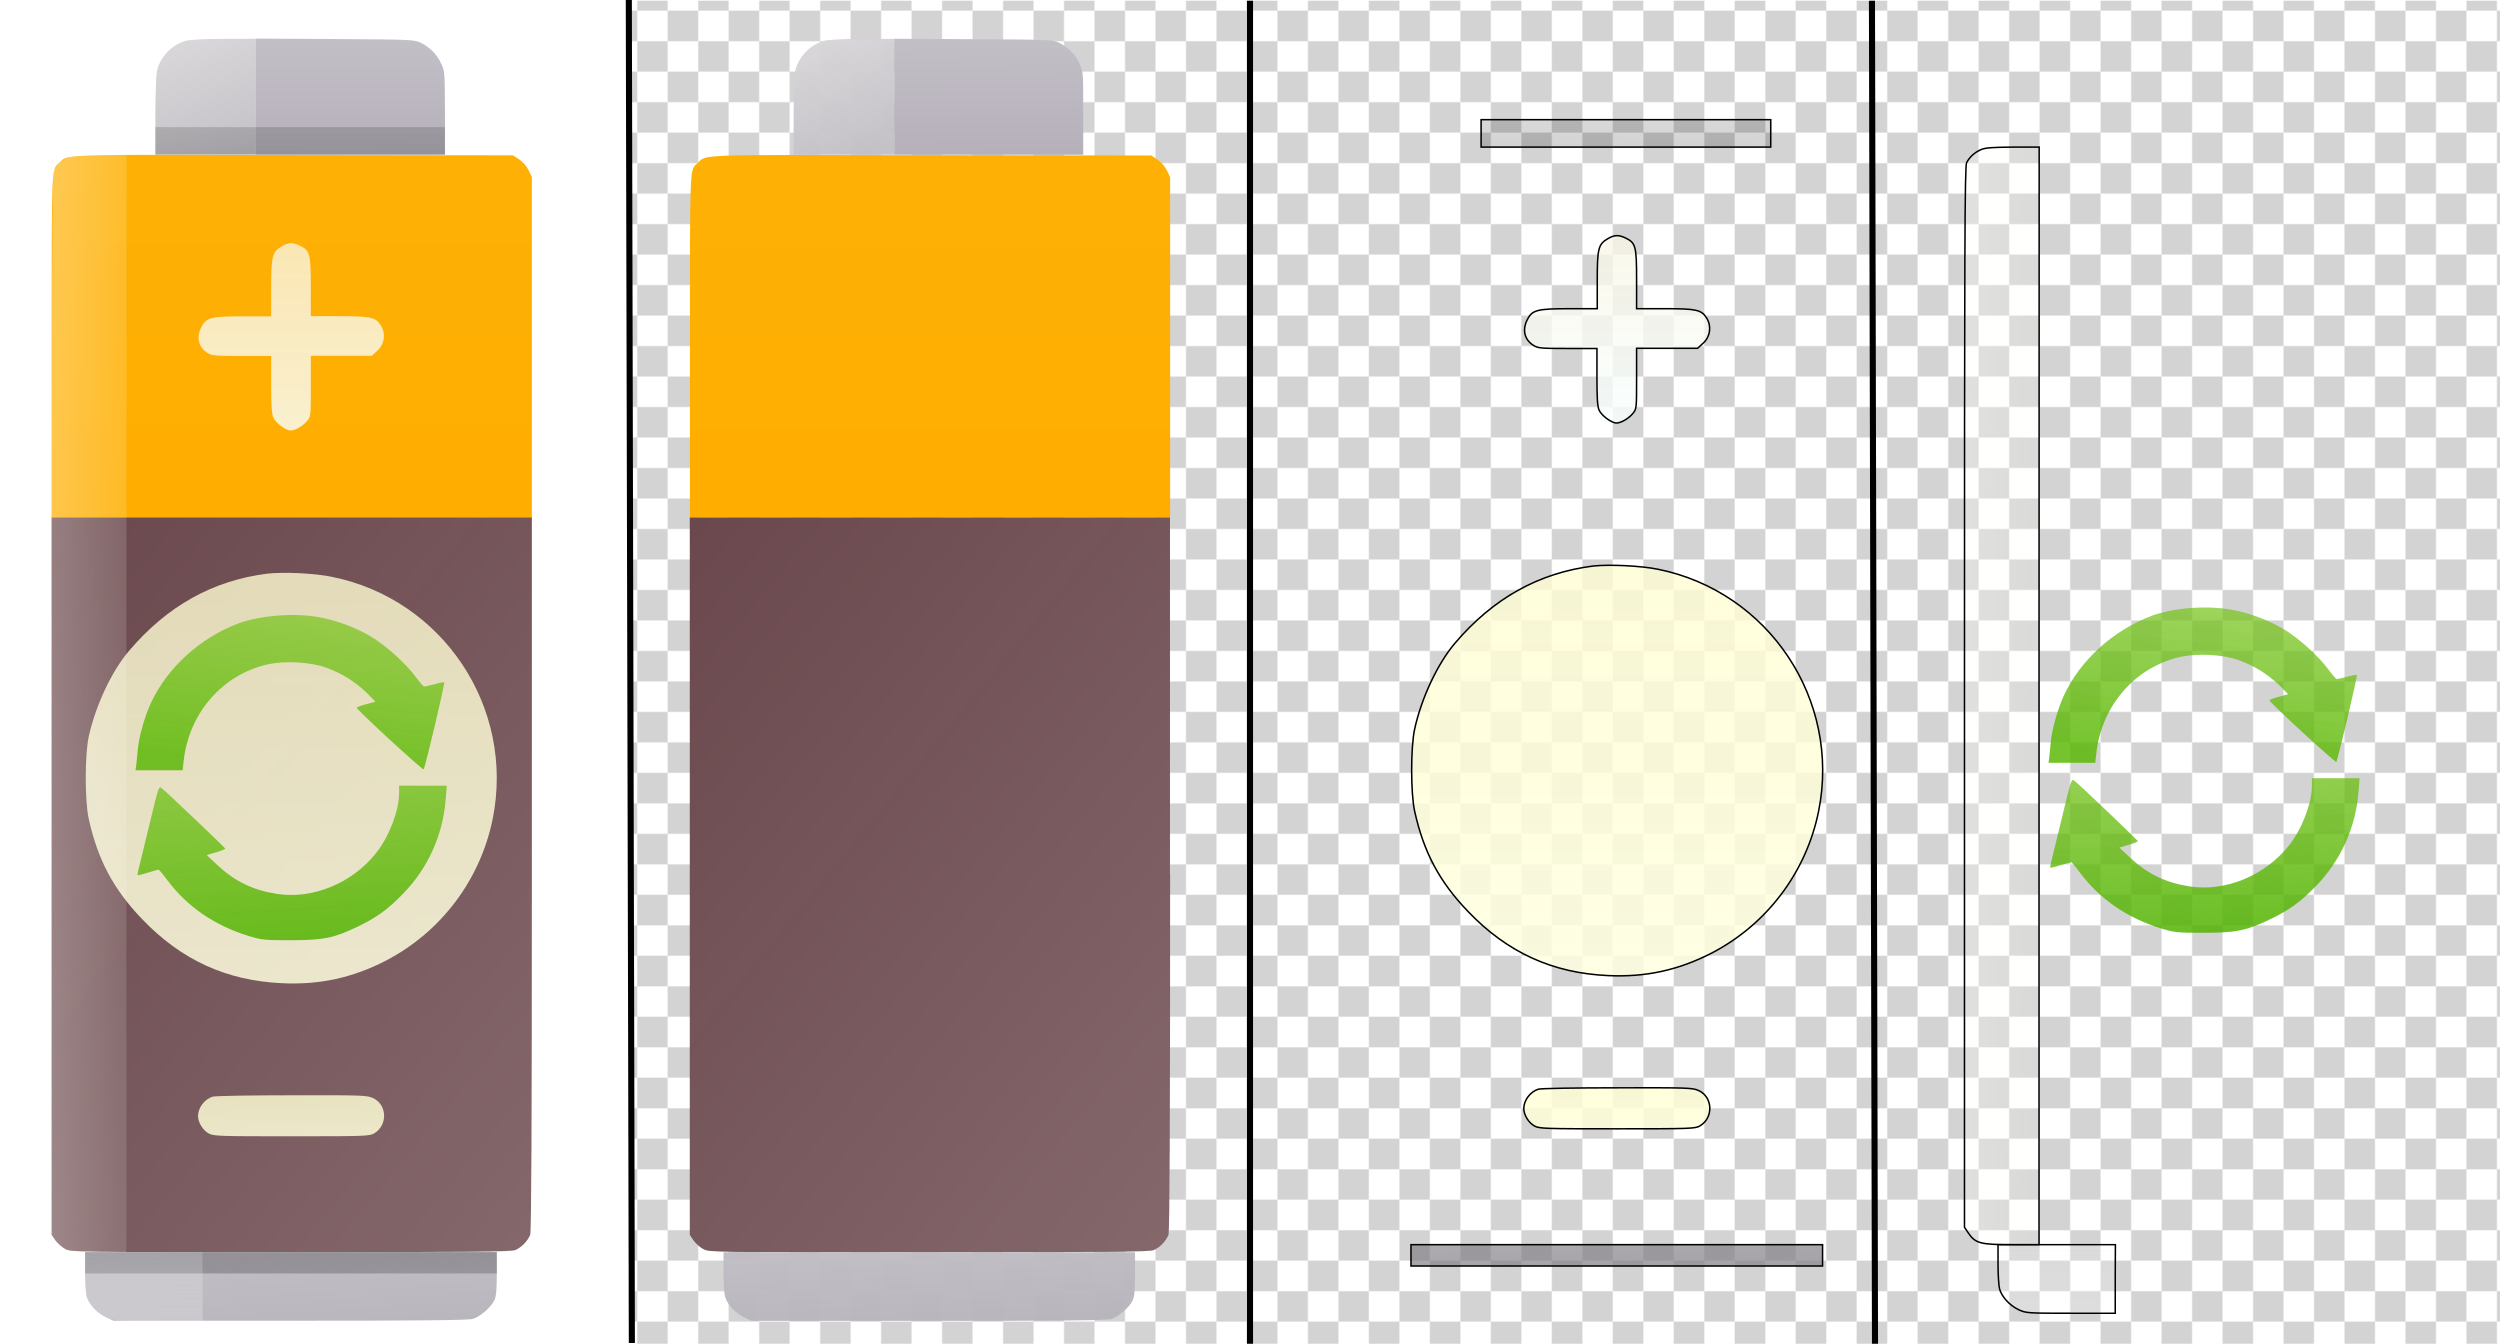<?xml version="1.0" encoding="utf-8"?>
<!-- Generator: Adobe Illustrator 26.5.0, SVG Export Plug-In . SVG Version: 6.00 Build 0)  -->
<svg version="1.1" id="图层_1" xmlns="http://www.w3.org/2000/svg" xmlns:xlink="http://www.w3.org/1999/xlink" x="0px" y="0px"
	 viewBox="0 0 1640 881.5" style="enable-background:new 0 0 1640 881.5;" xml:space="preserve">
<style type="text/css">
	.st0{fill:none;}
	.st1{fill:#D3D3D3;}
	.st2{fill:url(#SVGID_1_);}
	.st3{fill:url(#e7d17ab5-10fd-49fb-af51-b5be3a6dee1c_00000143617929941164887940000007137254166576007592_);}
	.st4{fill:url(#fa0d7802-1bd5-4a86-b6a3-34555483f482_00000172421812007912714400000007049709624586281616_);}
	.st5{fill:url(#f1479883-a35a-4493-aa6a-e95200cd0a19_00000041997615981551114500000009379354138538560674_);}
	.st6{fill:url(#a34cadcb-b254-407c-8ba8-0b5fc65fd219_00000057860857650533547710000013122717321058595249_);}
	.st7{fill:url(#bfbe1db7-a7d5-404c-8b66-0b6f96c86f84_00000008118096390722478180000003984559361249862073_);}
	.st8{fill:url(#a9623ca7-54cd-4cb5-b942-0b32b89ee348_00000090289152576674391320000010421957874060265878_);}
	.st9{fill:url(#a6d95212-dc8a-4822-adfd-ab068af10040_00000088824048032568877600000014777756730280791434_);}
	.st10{fill:url(#aee8e9b3-72a9-482f-a883-4193f1805ebd_00000178186682579718069830000011406946801120222094_);}
	.st11{fill:url(#ab03e2c7-a57c-4ba7-8d09-c45cde54d65b_00000085966837196229877800000004286850935687794358_);}
	.st12{fill:url(#aaa49f67-14b9-48bd-b511-c18a966ef30b_00000119806806801811162500000012732258942271595952_);}
	.st13{fill:url(#a25cfa03-2e26-4b81-b997-13ad2efae280_00000161606006864590178000000011743855017578949272_);}
	.st14{fill:url(#e4a40ecc-e51d-4522-836f-14ef9bb394f8_00000109723575550399592360000017038250809249072531_);}
	.st15{fill:url(#b139ab89-38ca-416d-aef2-f4af949b4b88_00000156586289012859986330000005420878997391250340_);}
	.st16{fill:url(#b7fb2229-bd89-4397-8e1a-c3cc9d76318f_00000078019554615577598350000010542538612252288911_);}
	.st17{fill:url(#f6d10bad-6698-4b8c-8d7a-2aaed2250238_00000036957249253473146910000016580994926126530962_);}
	.st18{fill:url(#f0a36f3c-9732-4cd2-b292-ea4de269a1b9_00000157991715849612953330000008221150999599573676_);}
	.st19{fill:url(#b80cc5e1-0b09-49e9-8cb0-c1df67bab9d5_00000067954254210846141070000009079262228634086329_);}
	.st20{fill:url(#eb54b26f-4803-4b4b-a99c-241c57835c50_00000021113342888297918300000006737710236054176427_);}
	.st21{fill:url(#f5e90122-8665-4aa0-aaf9-0399405c4d65_00000040537576551527600500000004303768077557292161_);}
	
		.st22{fill:url(#be3100e3-a725-471c-b400-eb6ed743fa32_00000082362558412865720330000009154080494673940102_);stroke:#000000;stroke-miterlimit:10;}
	
		.st23{fill:url(#f78a76a4-1605-4f34-b3f5-05472853be5d_00000097484633166209560560000016756983177691029937_);stroke:#000000;stroke-miterlimit:10;}
	
		.st24{fill:url(#bb23a05e-f612-4649-98cf-a56e5314fd20_00000145766775666660810640000017089915345612239800_);stroke:#000000;stroke-miterlimit:10;}
	
		.st25{fill:url(#ab5fec03-1b75-438a-a113-def7e85b6037_00000031898384182869059000000000462393740937750663_);stroke:#000000;stroke-miterlimit:10;}
	
		.st26{fill:url(#eee265a4-d193-4b78-a589-65190ac5b6dc_00000070076825525843334470000011137388001511266214_);stroke:#000000;stroke-miterlimit:10;}
	.st27{fill:url(#a30215a5-0c36-438f-996b-a6a2bb563904_00000072981715630433521490000004202534569511952024_);}
	
		.st28{fill:url(#a98b2934-9b7d-4ea0-9493-987b92323e0e_00000096756561839584924550000006189316834939034542_);stroke:#000000;stroke-miterlimit:10;}
	.st29{fill:url(#ef765f38-c251-47af-9dd3-71f28f33c2fc_00000054257608666881037180000008579519158233757877_);}
	
		.st30{fill:url(#a4d3133f-71d2-43e8-9ce8-49b55ae0dcbd_00000150815719807037373570000003247068035601731972_);stroke:#000000;stroke-miterlimit:10;}
	.st31{fill:none;stroke:#000000;stroke-width:4;stroke-miterlimit:10;}
</style>
<pattern  y="881.5" width="40" height="40" patternUnits="userSpaceOnUse" id="b05ad03f-fb30-40b0-93d2-d417ed5" viewBox="0 -40 40 40" style="overflow:visible;">
	<g>
		<rect y="-40" class="st0" width="40" height="40"/>
		<rect y="-40" class="st0" width="40" height="40"/>
		<rect y="-40" class="st1" width="20" height="20"/>
		<rect x="20" y="-20" class="st1" width="20" height="20"/>
	</g>
</pattern>
<g id="b6d4c844-d35a-46cd-8f2d-a7195f9c42a4">
	<pattern  id="SVGID_1_" xlink:href="#b05ad03f-fb30-40b0-93d2-d417ed5" patternTransform="matrix(1 0 0 1 58 65.5)">
	</pattern>
	<rect x="412.5" y="0.5" class="st2" width="1227.5" height="881"/>
	<g id="ac092016-762a-480f-8756-f10ab1583329">
		
			<linearGradient id="e7d17ab5-10fd-49fb-af51-b5be3a6dee1c_00000150066869318404691950000004278421417802898619_" gradientUnits="userSpaceOnUse" x1="-1209.257" y1="23.396" x2="-1208.957" y2="24.396" gradientTransform="matrix(66 0 0 76 79936 -1752.5)">
			<stop  offset="0" style="stop-color:#D9D6DA;stop-opacity:0.99"/>
			<stop  offset="1" style="stop-color:#C4C1C6;stop-opacity:0.99"/>
		</linearGradient>
		
			<path id="e7d17ab5-10fd-49fb-af51-b5be3a6dee1c" style="fill:url(#e7d17ab5-10fd-49fb-af51-b5be3a6dee1c_00000150066869318404691950000004278421417802898619_);" d="
			M167.9,63.4v38h-66V76.5c0-14,0.5-27.2,1.1-30c1.9-9,9.8-17.3,18.8-19.7c3-0.8,12.1-1.3,25.4-1.3l20.8-0.1V63.4"/>
		
			<linearGradient id="fa0d7802-1bd5-4a86-b6a3-34555483f482_00000104669700620464492180000015725778609732473002_" gradientUnits="userSpaceOnUse" x1="-1217.711" y1="23.396" x2="-1217.711" y2="24.396" gradientTransform="matrix(124 0 0 76.07 151226 -1755.061)">
			<stop  offset="0" style="stop-color:#C3BFC7"/>
			<stop  offset="1" style="stop-color:#B5B0B9"/>
		</linearGradient>
		
			<path id="fa0d7802-1bd5-4a86-b6a3-34555483f482" style="fill:url(#fa0d7802-1bd5-4a86-b6a3-34555483f482_00000104669700620464492180000015725778609732473002_);" d="
			M275.9,28c6,2.9,10.9,7.8,13.6,13.9c2.3,4.9,2.3,5.8,2.4,32.3v27.3h-124V25.3l51.8,0.3C269.7,25.9,271.5,26,275.9,28"/>
		
			<linearGradient id="f1479883-a35a-4493-aa6a-e95200cd0a19_00000004531312741518053450000001540086241703194553_" gradientUnits="userSpaceOnUse" x1="-1223.646" y1="24.128" x2="-1223.646" y2="23.128" gradientTransform="matrix(315 0 0 237.82 385640 -5398.833)">
			<stop  offset="0" style="stop-color:#FFAE00"/>
			<stop  offset="1" style="stop-color:#FEB005"/>
		</linearGradient>
		
			<path id="f1479883-a35a-4493-aa6a-e95200cd0a19" style="fill:url(#f1479883-a35a-4493-aa6a-e95200cd0a19_00000004531312741518053450000001540086241703194553_);" d="
			M340.6,104.6c2.6,1.8,4.7,4.2,6.2,7.1l2.1,4.4v223.4h-315V226.9c0-121.4-0.3-115.1,5.1-120.2c5.9-5.6-2.9-5.3,153.4-5l144.1,0.2
			L340.6,104.6"/>
		
			<linearGradient id="a34cadcb-b254-407c-8ba8-0b5fc65fd219_00000083796056402111840610000002118446857758568366_" gradientUnits="userSpaceOnUse" x1="-1223.142" y1="24.186" x2="-1224.142" y2="22.926" gradientTransform="matrix(315 0 0 482 385640 -10776.5)">
			<stop  offset="0" style="stop-color:#866A6E"/>
			<stop  offset="1" style="stop-color:#674449;stop-opacity:0.99"/>
		</linearGradient>
		
			<path id="a34cadcb-b254-407c-8ba8-0b5fc65fd219" style="fill:url(#a34cadcb-b254-407c-8ba8-0b5fc65fd219_00000083796056402111840610000002118446857758568366_);" d="
			M348.9,573.3c0,162.9-0.3,234.8-1.1,236.8c-1.9,4.3-5.4,7.9-9.6,9.9c-2.7,1.2-27.2,1.4-147.3,1.4c-142.2,0-144.1,0-148-2
			c-2.5-1.4-4.7-3.4-6.5-5.7l-2.5-3.7V339.4h315V573.3"/>
		
			<linearGradient id="bfbe1db7-a7d5-404c-8b66-0b6f96c86f84_00000168839540456518843240000002105186779877015717_" gradientUnits="userSpaceOnUse" x1="-1223.148" y1="23.657" x2="-1222.798" y2="24.657" gradientTransform="matrix(270 0 0 44.99 330402 -243.223)">
			<stop  offset="0" style="stop-color:#C0BDC4;stop-opacity:0.99"/>
			<stop  offset="1" style="stop-color:#B9B5BD;stop-opacity:0.99"/>
		</linearGradient>
		
			<path id="bfbe1db7-a7d5-404c-8b66-0b6f96c86f84" style="fill:url(#bfbe1db7-a7d5-404c-8b66-0b6f96c86f84_00000168839540456518843240000002105186779877015717_);" d="
			M325.9,835.5c0,10.9-0.4,14.9-1.6,17.5c-2.2,4.6-9.3,10.8-14.2,12.2c-2.9,0.9-33.9,1.2-119.8,1.2H74.4l-5.1-2.4
			c-5.7-2.7-11-8.4-12.5-13.6c-0.5-1.9-1-9.2-1-16.2v-12.8h270L325.9,835.5"/>
	</g>
	<g id="b6134261-712e-479f-852d-3a5bdb946915">
		
			<linearGradient id="a9623ca7-54cd-4cb5-b942-0b32b89ee348_00000178890059769928014950000000565590480467942842_" gradientUnits="userSpaceOnUse" x1="-1221.141" y1="24.657" x2="-1221.081" y2="25.657" gradientTransform="matrix(190 0 0 18 232208 -360.5)">
			<stop  offset="0" style="stop-color:#000000;stop-opacity:0.15"/>
			<stop  offset="1" style="stop-color:#000000;stop-opacity:0.17"/>
		</linearGradient>
		
			<path id="a9623ca7-54cd-4cb5-b942-0b32b89ee348" style="fill:url(#a9623ca7-54cd-4cb5-b942-0b32b89ee348_00000178890059769928014950000000565590480467942842_);" d="
			M291.9,92.4v9h-190v-18h190V92.4"/>
		
			<linearGradient id="a6d95212-dc8a-4822-adfd-ab068af10040_00000169533003233293938200000005326896997177947046_" gradientUnits="userSpaceOnUse" x1="-1217.516" y1="23.241" x2="-1217.516" y2="24.241" gradientTransform="matrix(121.58 0 0 122.88 148216.625 -2698.346)">
			<stop  offset="0" style="stop-color:#F9F6E5;stop-opacity:0.78"/>
			<stop  offset="1" style="stop-color:#F8FFFF;stop-opacity:0.81"/>
		</linearGradient>
		
			<path id="a6d95212-dc8a-4822-adfd-ab068af10040" style="fill:url(#a6d95212-dc8a-4822-adfd-ab068af10040_00000169533003233293938200000005326896997177947046_);" d="
			M196.6,161.1c6.7,3.2,7.3,5.4,7.3,27.1v19.2h18.5c20.9,0,24.1,0.7,27.5,6.2c3.3,5.4,2.3,12.3-2.4,16.5l-3.6,3.3h-40v19.9
			c0,19.9,0,19.9-2.6,23c-2.8,3.3-7.7,6.1-10.6,6.1c-3.3,0-9.9-5-11.4-8.5c-1.1-2.5-1.4-8.2-1.4-21.9v-18.5h-19.3
			c-17.3,0-19.6-0.2-22.4-1.9c-5.8-3.6-7.5-9.9-4.4-16.5c3.3-6.8,6.3-7.6,28.1-7.6h18v-18.5c0-21,0.7-23.8,6.9-27.4
			C189.2,159,192,158.9,196.6,161.1"/>
		
			<linearGradient id="aee8e9b3-72a9-482f-a883-4193f1805ebd_00000074412986707099926980000007135392487114620337_" gradientUnits="userSpaceOnUse" x1="-1222.992" y1="24.108" x2="-1223.002" y2="23.108" gradientTransform="matrix(269.58 0 0 269.4 329886.625 -5850.001)">
			<stop  offset="0" style="stop-color:#FFFFE0;stop-opacity:0.85"/>
			<stop  offset="1" style="stop-color:#FFFDD2;stop-opacity:0.8"/>
		</linearGradient>
		
			<path id="aee8e9b3-72a9-482f-a883-4193f1805ebd" style="fill:url(#aee8e9b3-72a9-482f-a883-4193f1805ebd_00000074412986707099926980000007135392487114620337_);" d="
			M217.7,378.4c73,14.7,120.2,85.9,105.5,158.8c-8.1,40-33.9,74.2-70.1,93c-21.8,11.2-43.1,15.9-67.7,14.8
			c-36.7-1.6-66.4-15.1-92.3-42.2c-18.7-19.5-29-38.9-34.9-65.7c-2.6-11.8-2.6-41.8,0-53.8c4.5-20.5,15-42.9,26.4-56.3
			c25.1-29.5,55-46.2,90.8-50.7C185.8,375.1,206.3,376,217.7,378.4"/>
		
			<linearGradient id="ab03e2c7-a57c-4ba7-8d09-c45cde54d65b_00000120558579234289899000000017124478928165734565_" gradientUnits="userSpaceOnUse" x1="-1217.53" y1="25.111" x2="-1217.58" y2="24.111" gradientTransform="matrix(122.06 0 0 26.9 148805.672 69.701)">
			<stop  offset="0" style="stop-color:#FFFFDB;stop-opacity:0.85"/>
			<stop  offset="1" style="stop-color:#FFFFD4;stop-opacity:0.82"/>
		</linearGradient>
		
			<path id="ab03e2c7-a57c-4ba7-8d09-c45cde54d65b" style="fill:url(#ab03e2c7-a57c-4ba7-8d09-c45cde54d65b_00000120558579234289899000000017124478928165734565_);" d="
			M244.6,720.3c9.4,4.2,9.9,17.7,1,23.1c-3.1,1.9-5.4,2-54.2,2c-47.5,0-51.2-0.1-54.4-1.8c-3.9-2.1-7.1-7.3-7.1-11.5
			c0-5.4,4.3-11.1,9.6-12.7c1.6-0.5,24.9-0.9,51.9-0.9C237.4,718.4,240.6,718.5,244.6,720.3"/>
		
			<linearGradient id="aaa49f67-14b9-48bd-b511-c18a966ef30b_00000016762054957694316070000009678785616753877400_" gradientUnits="userSpaceOnUse" x1="-1222.607" y1="26.139" x2="-1223.397" y2="25.139" gradientTransform="matrix(270 0 0 14 330402 469.5)">
			<stop  offset="0" style="stop-color:#8E8A91;stop-opacity:0.78"/>
			<stop  offset="1" style="stop-color:#737076;stop-opacity:0.58"/>
		</linearGradient>
		
			<path id="aaa49f67-14b9-48bd-b511-c18a966ef30b" style="fill:url(#aaa49f67-14b9-48bd-b511-c18a966ef30b_00000016762054957694316070000009678785616753877400_);" d="
			M325.9,828.4v7h-270v-14h270V828.4"/>
	</g>
	<g id="fe46de6b-c4f1-4a0d-b838-98d8870e0728">
		
			<linearGradient id="a25cfa03-2e26-4b81-b997-13ad2efae280_00000165198335988358521120000014589164894109203367_" gradientUnits="userSpaceOnUse" x1="-1221.323" y1="23.308" x2="-1221.563" y2="24.308" gradientTransform="matrix(202.49 0 0 101.87 247532.781 -1972.373)">
			<stop  offset="0" style="stop-color:#7AC41E;stop-opacity:0.72"/>
			<stop  offset="1" style="stop-color:#57B700;stop-opacity:0.82"/>
		</linearGradient>
		
			<path id="a25cfa03-2e26-4b81-b997-13ad2efae280" style="fill:url(#a25cfa03-2e26-4b81-b997-13ad2efae280_00000165198335988358521120000014589164894109203367_);" d="
			M209.4,404.9c12.2,2.3,23.9,6.7,34.6,13.1c9.5,5.8,22.6,17.6,28.9,26.3c2.5,3.4,4.9,6.1,5.4,6.1c2.3-0.4,4.6-1,6.8-1.6
			c3.2-0.9,6-1.4,6.3-1.2c0.6,0.6-12.5,56-13.5,57.1c-0.6,0.7-43.7-38.9-43.9-40.4c-0.1-0.3,2.7-1.4,6.1-2.3l6.2-1.7l-5.4-5.5
			c-7.8-7.6-17.1-13.4-27.4-17c-10.4-3.6-26.7-4.4-37.8-2c-29.7,6.6-51.8,32-55.2,63.3l-0.7,6.2H88.9l0.4-2.8c0.2-1.5,0.7-6,1-9.9
			c0.6-8.3,4.3-21.7,8.4-30.8c10.7-23.5,32.4-43.4,58.1-53C171,403.7,192.9,401.9,209.4,404.9"/>
		
			<linearGradient id="e4a40ecc-e51d-4522-836f-14ef9bb394f8_00000139259421962648069950000016928989743535784857_" gradientUnits="userSpaceOnUse" x1="-1202.228" y1="23.658" x2="-1203.228" y2="23.408" gradientTransform="matrix(49 0 0 720 58992 -16488.5)">
			<stop  offset="0" style="stop-color:#FFFFF7;stop-opacity:0.14"/>
			<stop  offset="1" style="stop-color:#FFFFFB;stop-opacity:0.3"/>
		</linearGradient>
		
			<path id="e4a40ecc-e51d-4522-836f-14ef9bb394f8" style="fill:url(#e4a40ecc-e51d-4522-836f-14ef9bb394f8_00000139259421962648069950000016928989743535784857_);" d="
			M82.9,461.4v360h-18c-20.5,0-23.8-0.9-28.4-7.7l-2.5-3.7V462.1c0-296.8,0.2-348.2,1.4-350.5c2.1-3.9,5.5-6.9,9.6-8.6
			c2.7-1.2,7.6-1.5,20.8-1.6h17.2L82.9,461.4"/>
		
			<linearGradient id="b139ab89-38ca-416d-aef2-f4af949b4b88_00000098187940824580261870000006403602262138090404_" gradientUnits="userSpaceOnUse" x1="-1221.563" y1="23.287" x2="-1221.423" y2="24.287" gradientTransform="matrix(202.94 0 0 101.4 248086.656 -1849.101)">
			<stop  offset="0" style="stop-color:#6DBF12;stop-opacity:0.74"/>
			<stop  offset="1" style="stop-color:#51B300;stop-opacity:0.85"/>
		</linearGradient>
		
			<path id="b139ab89-38ca-416d-aef2-f4af949b4b88" style="fill:url(#b139ab89-38ca-416d-aef2-f4af949b4b88_00000098187940824580261870000006403602262138090404_);" d="
			M127.4,536.9c11,10.5,20.1,19.3,20.3,19.7s-2.5,1.5-5.9,2.5l-6.2,1.8l6.9,6.5c11.6,10.8,23.5,16.6,39.3,19
			c23.4,3.6,49.2-7,64.9-26.8c8.6-10.8,15.1-27.8,15.1-39.4v-4.8h31.3l-0.7,8.6c-1.7,23.6-11.8,45.9-28.4,62.7
			c-9.6,9.9-17.3,15.4-29.4,21.2c-16,7.6-22.2,8.8-43.7,8.9c-17.3,0-19.1-0.2-27.5-2.7c-22.6-6.9-40.6-19.3-53.7-36.8
			c-2.8-3.8-5.3-6.8-5.7-6.8s-3.5,0.9-7.1,2c-2.2,0.8-4.4,1.3-6.7,1.7c0.3-2.6,0.9-5.2,1.6-7.7c1-4.1,4.2-17.3,7.1-29.2
			c4.7-19.7,5.4-21.7,6.8-20.5C106.7,517.3,116.4,526.5,127.4,536.9"/>
		
			<linearGradient id="b7fb2229-bd89-4397-8e1a-c3cc9d76318f_00000116211711144644327200000007957095672736199357_" gradientUnits="userSpaceOnUse" x1="-1211.736" y1="24.667" x2="-1211.736" y2="23.667" gradientTransform="matrix(77 0 0 45 93398 -243.5)">
			<stop  offset="0" style="stop-color:#FFFFFF;stop-opacity:0.23"/>
			<stop  offset="1" style="stop-color:#FAFCF9;stop-opacity:0.17"/>
		</linearGradient>
		
			<path id="b7fb2229-bd89-4397-8e1a-c3cc9d76318f" style="fill:url(#b7fb2229-bd89-4397-8e1a-c3cc9d76318f_00000116211711144644327200000007957095672736199357_);" d="
			M132.9,843.9v22.5h-29.3c-28.6,0-29.4-0.1-34.3-2.4c-5.7-2.7-11-8.4-12.5-13.6c-0.5-1.9-1-9.2-1-16.2v-12.8h77L132.9,843.9"/>
	</g>
</g>
<g id="e24a59f7-c3a6-4180-8a4b-d07c70744cef">
	<g id="beb4297f-6c59-4ae5-bdd3-570d9d06d2a2">
		
			<linearGradient id="f6d10bad-6698-4b8c-8d7a-2aaed2250238_00000086664340775902193750000009192858088927619763_" gradientUnits="userSpaceOnUse" x1="-1202.918" y1="23.396" x2="-1202.608" y2="24.396" gradientTransform="matrix(66 0 0 76 79936 -1752.5)">
			<stop  offset="0" style="stop-color:#D9D6DA;stop-opacity:0.99"/>
			<stop  offset="1" style="stop-color:#C4C1C6;stop-opacity:0.99"/>
		</linearGradient>
		
			<path id="f6d10bad-6698-4b8c-8d7a-2aaed2250238" style="fill:url(#f6d10bad-6698-4b8c-8d7a-2aaed2250238_00000086664340775902193750000009192858088927619763_);" d="
			M586.6,63.5v38h-66v-25c0-14,0.5-27.2,1.1-30c1.9-9,9.8-17.3,18.8-19.7c3-0.8,12.1-1.3,25.4-1.3l20.8,0V63.5"/>
		
			<linearGradient id="f0a36f3c-9732-4cd2-b292-ea4de269a1b9_00000150790186699831899790000007772164330113618863_" gradientUnits="userSpaceOnUse" x1="-1214.341" y1="23.396" x2="-1214.331" y2="24.396" gradientTransform="matrix(124 0 0 76.07 151226 -1755.061)">
			<stop  offset="0" style="stop-color:#C3BFC7"/>
			<stop  offset="1" style="stop-color:#B5B0B9"/>
		</linearGradient>
		
			<path id="f0a36f3c-9732-4cd2-b292-ea4de269a1b9" style="fill:url(#f0a36f3c-9732-4cd2-b292-ea4de269a1b9_00000150790186699831899790000007772164330113618863_);" d="
			M694.7,28c6,2.9,10.9,7.8,13.6,13.9c2.3,4.9,2.3,5.8,2.3,32.3v27.3h-124V25.4l51.8,0.3C688.4,26,690.3,26,694.7,28"/>
		
			<linearGradient id="b80cc5e1-0b09-49e9-8cb0-c1df67bab9d5_00000182515198939136031010000001654942947085560764_" gradientUnits="userSpaceOnUse" x1="-1222.317" y1="24.129" x2="-1222.317" y2="23.129" gradientTransform="matrix(315 0 0 237.82 385640 -5398.833)">
			<stop  offset="0" style="stop-color:#FFAE00"/>
			<stop  offset="1" style="stop-color:#FEB005"/>
		</linearGradient>
		
			<path id="b80cc5e1-0b09-49e9-8cb0-c1df67bab9d5" style="fill:url(#b80cc5e1-0b09-49e9-8cb0-c1df67bab9d5_00000182515198939136031010000001654942947085560764_);" d="
			M759.3,104.7c2.6,1.8,4.7,4.2,6.2,7.1l2.1,4.4v223.4h-315V226.9c0-121.4-0.3-115.1,5.2-120.1c5.9-5.6-2.9-5.3,153.4-5l144.1,0.2
			L759.3,104.7"/>
		
			<linearGradient id="eb54b26f-4803-4b4b-a99c-241c57835c50_00000021810254753062889200000009143938142726335624_" gradientUnits="userSpaceOnUse" x1="-1221.81" y1="24.185" x2="-1222.81" y2="22.935" gradientTransform="matrix(315 0 0 482 385640 -10776.5)">
			<stop  offset="0" style="stop-color:#866A6E"/>
			<stop  offset="1" style="stop-color:#674449;stop-opacity:0.99"/>
		</linearGradient>
		
			<path id="eb54b26f-4803-4b4b-a99c-241c57835c50" style="fill:url(#eb54b26f-4803-4b4b-a99c-241c57835c50_00000021810254753062889200000009143938142726335624_);" d="
			M767.6,573.4c0,162.8-0.3,234.8-1.1,236.8c-1.9,4.3-5.4,7.9-9.7,9.9c-2.7,1.1-27.2,1.4-147.3,1.4c-142.2,0-144.1,0-148-2
			c-2.5-1.4-4.7-3.4-6.5-5.7l-2.5-3.7V339.5h315V573.4"/>
		
			<linearGradient id="f5e90122-8665-4aa0-aaf9-0399405c4d65_00000114059033646689091210000016021767195831401901_" gradientUnits="userSpaceOnUse" x1="-1221.597" y1="23.657" x2="-1221.247" y2="24.657" gradientTransform="matrix(270 0 0 44.99 330402 -243.223)">
			<stop  offset="0" style="stop-color:#C0BDC4;stop-opacity:0.99"/>
			<stop  offset="1" style="stop-color:#B9B5BD;stop-opacity:0.99"/>
		</linearGradient>
		
			<path id="f5e90122-8665-4aa0-aaf9-0399405c4d65" style="fill:url(#f5e90122-8665-4aa0-aaf9-0399405c4d65_00000114059033646689091210000016021767195831401901_);" d="
			M744.6,835.6c0,11-0.4,14.9-1.6,17.5c-2.2,4.6-9.3,10.8-14.2,12.2c-2.9,0.9-33.8,1.2-119.8,1.2H493.1l-5.1-2.4
			c-5.7-2.7-11-8.4-12.4-13.6c-0.5-1.9-1-9.2-1-16.2v-12.8h270L744.6,835.6"/>
	</g>
	<g id="f2ddc627-395c-45af-87f1-c37befde7bfd">
		
			<linearGradient id="be3100e3-a725-471c-b400-eb6ed743fa32_00000133489659836190015610000003658544095834550146_" gradientUnits="userSpaceOnUse" x1="-1216.559" y1="24.387" x2="-1216.508" y2="25.387" gradientTransform="matrix(190 0 0 18 232208 -360.5)">
			<stop  offset="0" style="stop-color:#000000;stop-opacity:0.15"/>
			<stop  offset="1" style="stop-color:#000000;stop-opacity:0.17"/>
		</linearGradient>
		
			<path id="be3100e3-a725-471c-b400-eb6ed743fa32" style="fill:url(#be3100e3-a725-471c-b400-eb6ed743fa32_00000133489659836190015610000003658544095834550146_);stroke:#000000;stroke-miterlimit:10;" d="
			M1161.6,87.5v9h-190v-18h190V87.5"/>
		
			<linearGradient id="f78a76a4-1605-4f34-b3f5-05472853be5d_00000165218593248202750640000013401551850156487053_" gradientUnits="userSpaceOnUse" x1="-1210.362" y1="23.201" x2="-1210.362" y2="24.201" gradientTransform="matrix(121.58 0 0 122.88 148216.625 -2698.346)">
			<stop  offset="0" style="stop-color:#F9F6E5;stop-opacity:0.78"/>
			<stop  offset="1" style="stop-color:#F8FFFF;stop-opacity:0.81"/>
		</linearGradient>
		
			<path id="f78a76a4-1605-4f34-b3f5-05472853be5d" style="fill:url(#f78a76a4-1605-4f34-b3f5-05472853be5d_00000165218593248202750640000013401551850156487053_);stroke:#000000;stroke-miterlimit:10;" d="
			M1066.3,156.1c6.7,3.2,7.3,5.4,7.3,27.1v19.3h18.5c20.8,0,24.1,0.7,27.5,6.2c3.3,5.4,2.3,12.3-2.4,16.5l-3.6,3.3h-40v19.9
			c0,19.9,0,19.9-2.6,23c-2.8,3.3-7.7,6.1-10.6,6.1c-3.3,0-9.9-5-11.4-8.5c-1.1-2.5-1.4-8.2-1.4-21.9v-18.5h-19.2
			c-17.3,0-19.6-0.2-22.4-2c-5.8-3.6-7.5-9.9-4.3-16.5c3.3-6.8,6.3-7.6,28.1-7.6h18V184c0-21,0.7-23.8,6.9-27.4
			C1058.9,154.1,1061.8,153.9,1066.3,156.1"/>
		
			<linearGradient id="bb23a05e-f612-4649-98cf-a56e5314fd20_00000044873509737714522600000009146141464605267613_" gradientUnits="userSpaceOnUse" x1="-1219.771" y1="24.088" x2="-1219.771" y2="23.088" gradientTransform="matrix(269.58 0 0 269.4 329886.625 -5850.001)">
			<stop  offset="0" style="stop-color:#FFFFE0;stop-opacity:0.85"/>
			<stop  offset="1" style="stop-color:#FFFDD2;stop-opacity:0.8"/>
		</linearGradient>
		
			<path id="bb23a05e-f612-4649-98cf-a56e5314fd20" style="fill:url(#bb23a05e-f612-4649-98cf-a56e5314fd20_00000044873509737714522600000009146141464605267613_);stroke:#000000;stroke-miterlimit:10;" d="
			M1087.5,373.4c73,14.7,120.2,85.9,105.5,158.8c-8.1,40-33.9,74.2-70.1,93c-21.8,11.2-43.1,15.9-67.7,14.8
			c-36.7-1.6-66.4-15.1-92.3-42.2c-18.7-19.5-29-38.9-34.9-65.7c-2.6-11.8-2.6-41.8,0-53.8c4.5-20.5,15-42.8,26.4-56.3
			c25.1-29.5,55-46.2,90.8-50.7C1055.5,370.2,1076.1,371.1,1087.5,373.4"/>
		
			<linearGradient id="ab5fec03-1b75-438a-a113-def7e85b6037_00000034776177505577919130000014825301614246669202_" gradientUnits="userSpaceOnUse" x1="-1210.405" y1="24.931" x2="-1210.455" y2="23.931" gradientTransform="matrix(122.06 0 0 26.9 148805.672 69.701)">
			<stop  offset="0" style="stop-color:#FFFFDB;stop-opacity:0.85"/>
			<stop  offset="1" style="stop-color:#FFFFD4;stop-opacity:0.82"/>
		</linearGradient>
		
			<path id="ab5fec03-1b75-438a-a113-def7e85b6037" style="fill:url(#ab5fec03-1b75-438a-a113-def7e85b6037_00000034776177505577919130000014825301614246669202_);stroke:#000000;stroke-miterlimit:10;" d="
			M1114.3,715.4c9.3,4.2,9.9,17.7,1,23.1c-3.1,1.9-5.4,2-54.2,2c-47.5,0-51.2-0.1-54.4-1.8c-3.9-2.1-7.1-7.3-7.1-11.5
			c0-5.4,4.3-11.1,9.6-12.7c1.6-0.5,24.9-0.9,51.9-0.9C1107.2,713.5,1110.4,713.6,1114.3,715.4"/>
		
			<linearGradient id="eee265a4-d193-4b78-a589-65190ac5b6dc_00000041985844749404114800000003113519391730318517_" gradientUnits="userSpaceOnUse" x1="-1219.391" y1="25.782" x2="-1220.181" y2="24.782" gradientTransform="matrix(270 0 0 14 330402 469.5)">
			<stop  offset="0" style="stop-color:#8E8A91;stop-opacity:0.78"/>
			<stop  offset="1" style="stop-color:#737076;stop-opacity:0.58"/>
		</linearGradient>
		
			<path id="eee265a4-d193-4b78-a589-65190ac5b6dc" style="fill:url(#eee265a4-d193-4b78-a589-65190ac5b6dc_00000041985844749404114800000003113519391730318517_);stroke:#000000;stroke-miterlimit:10;" d="
			M1195.6,823.5v7h-270v-14h270V823.5"/>
	</g>
	<g id="e8f89492-c0fd-44e5-b487-b403b65e4923">
		
			<linearGradient id="a30215a5-0c36-438f-996b-a6a2bb563904_00000145741212727492803210000016014361914642027941_" gradientUnits="userSpaceOnUse" x1="-1215.133" y1="23.258" x2="-1215.364" y2="24.258" gradientTransform="matrix(202.49 0 0 101.87 247532.781 -1972.373)">
			<stop  offset="0" style="stop-color:#7AC41E;stop-opacity:0.72"/>
			<stop  offset="1" style="stop-color:#57B700;stop-opacity:0.82"/>
		</linearGradient>
		
			<path id="a30215a5-0c36-438f-996b-a6a2bb563904" style="fill:url(#a30215a5-0c36-438f-996b-a6a2bb563904_00000145741212727492803210000016014361914642027941_);" d="
			M1464.1,400c12.2,2.3,23.9,6.7,34.6,13.1c9.6,5.8,22.6,17.6,28.9,26.3c2.5,3.4,4.9,6.1,5.4,6.1c2.3-0.4,4.6-1,6.8-1.6
			c3.2-0.9,6.1-1.4,6.3-1.2c0.6,0.6-12.5,56-13.5,57.1c-0.6,0.7-43.7-38.9-43.9-40.4c0-0.3,2.7-1.4,6.1-2.3l6.2-1.7l-5.4-5.5
			c-7.8-7.6-17.1-13.4-27.4-17c-10.4-3.6-26.7-4.4-37.8-2c-29.7,6.6-51.8,32-55.2,63.3l-0.7,6.2h-30.7l0.4-2.8c0.2-1.5,0.7-6,1-9.9
			c0.6-8.2,4.3-21.7,8.4-30.8c10.7-23.5,32.4-43.4,58.1-53C1425.7,398.7,1447.6,397,1464.1,400"/>
		
			<linearGradient id="a98b2934-9b7d-4ea0-9493-987b92323e0e_00000083068399859867214570000011269490279570240409_" gradientUnits="userSpaceOnUse" x1="-1176.618" y1="23.647" x2="-1177.618" y2="23.407" gradientTransform="matrix(49 0 0 720 58992 -16488.5)">
			<stop  offset="0" style="stop-color:#FFFFF7;stop-opacity:0.14"/>
			<stop  offset="1" style="stop-color:#FFFFFB;stop-opacity:0.3"/>
		</linearGradient>
		
			<path id="a98b2934-9b7d-4ea0-9493-987b92323e0e" style="fill:url(#a98b2934-9b7d-4ea0-9493-987b92323e0e_00000083068399859867214570000011269490279570240409_);stroke:#000000;stroke-miterlimit:10;" d="
			M1337.6,456.5v360h-18c-20.6,0-23.8-0.9-28.4-7.7l-2.5-3.7V457.2c0-296.8,0.2-348.2,1.4-350.5c2.1-3.9,5.5-6.9,9.6-8.6
			c2.7-1.2,7.6-1.5,20.8-1.6h17.2L1337.6,456.5"/>
		
			<linearGradient id="ef765f38-c251-47af-9dd3-71f28f33c2fc_00000042015656814462126900000016255557824585338294_" gradientUnits="userSpaceOnUse" x1="-1215.379" y1="23.248" x2="-1215.239" y2="24.248" gradientTransform="matrix(202.94 0 0 101.4 248086.656 -1849.101)">
			<stop  offset="0" style="stop-color:#6DBF12;stop-opacity:0.74"/>
			<stop  offset="1" style="stop-color:#51B300;stop-opacity:0.85"/>
		</linearGradient>
		
			<path id="ef765f38-c251-47af-9dd3-71f28f33c2fc" style="fill:url(#ef765f38-c251-47af-9dd3-71f28f33c2fc_00000042015656814462126900000016255557824585338294_);" d="
			M1382.1,532c11,10.5,20.1,19.3,20.3,19.7s-2.5,1.5-5.9,2.5l-6.2,1.8l6.9,6.5c11.6,10.8,23.5,16.6,39.3,19c23.4,3.6,49.2-7,65-26.8
			c8.6-10.8,15.1-27.8,15.1-39.4v-4.8h31.3l-0.7,8.6c-1.7,23.6-11.8,45.9-28.5,62.7c-9.6,9.9-17.3,15.4-29.4,21.2
			c-16,7.6-22.2,8.9-43.7,8.9c-17.3,0-19.1-0.2-27.5-2.7c-22.6-6.9-40.6-19.3-53.7-36.8c-2.8-3.8-5.4-6.8-5.7-6.8s-3.5,0.9-7.1,2
			c-2.2,0.8-4.4,1.3-6.7,1.7c0.3-2.6,0.9-5.2,1.6-7.7c1-4.1,4.2-17.3,7.1-29.2c4.7-19.7,5.4-21.6,6.8-20.5
			C1361.5,512.5,1371.2,521.6,1382.1,532"/>
		
			<linearGradient id="a4d3133f-71d2-43e8-9ce8-49b55ae0dcbd_00000178886786526992358310000001219779659361399451_" gradientUnits="userSpaceOnUse" x1="-1195.44" y1="24.557" x2="-1195.44" y2="23.557" gradientTransform="matrix(77 0 0 45 93398 -243.5)">
			<stop  offset="0" style="stop-color:#FFFFFF;stop-opacity:0.23"/>
			<stop  offset="1" style="stop-color:#FAFCF9;stop-opacity:0.17"/>
		</linearGradient>
		
			<path id="a4d3133f-71d2-43e8-9ce8-49b55ae0dcbd" style="fill:url(#a4d3133f-71d2-43e8-9ce8-49b55ae0dcbd_00000178886786526992358310000001219779659361399451_);stroke:#000000;stroke-miterlimit:10;" d="
			M1387.6,839v22.5h-29.2c-28.6,0-29.4-0.1-34.3-2.4c-5.7-2.7-11-8.4-12.4-13.6c-0.5-1.9-1-9.2-1-16.2v-12.8h77L1387.6,839"/>
	</g>
	<line class="st31" x1="412.5" y1="0" x2="414.5" y2="881"/>
	<line class="st31" x1="820" y1="0.5" x2="820" y2="881.5"/>
	<line class="st31" x1="1228" y1="0.5" x2="1230" y2="881.5"/>
</g>
</svg>
